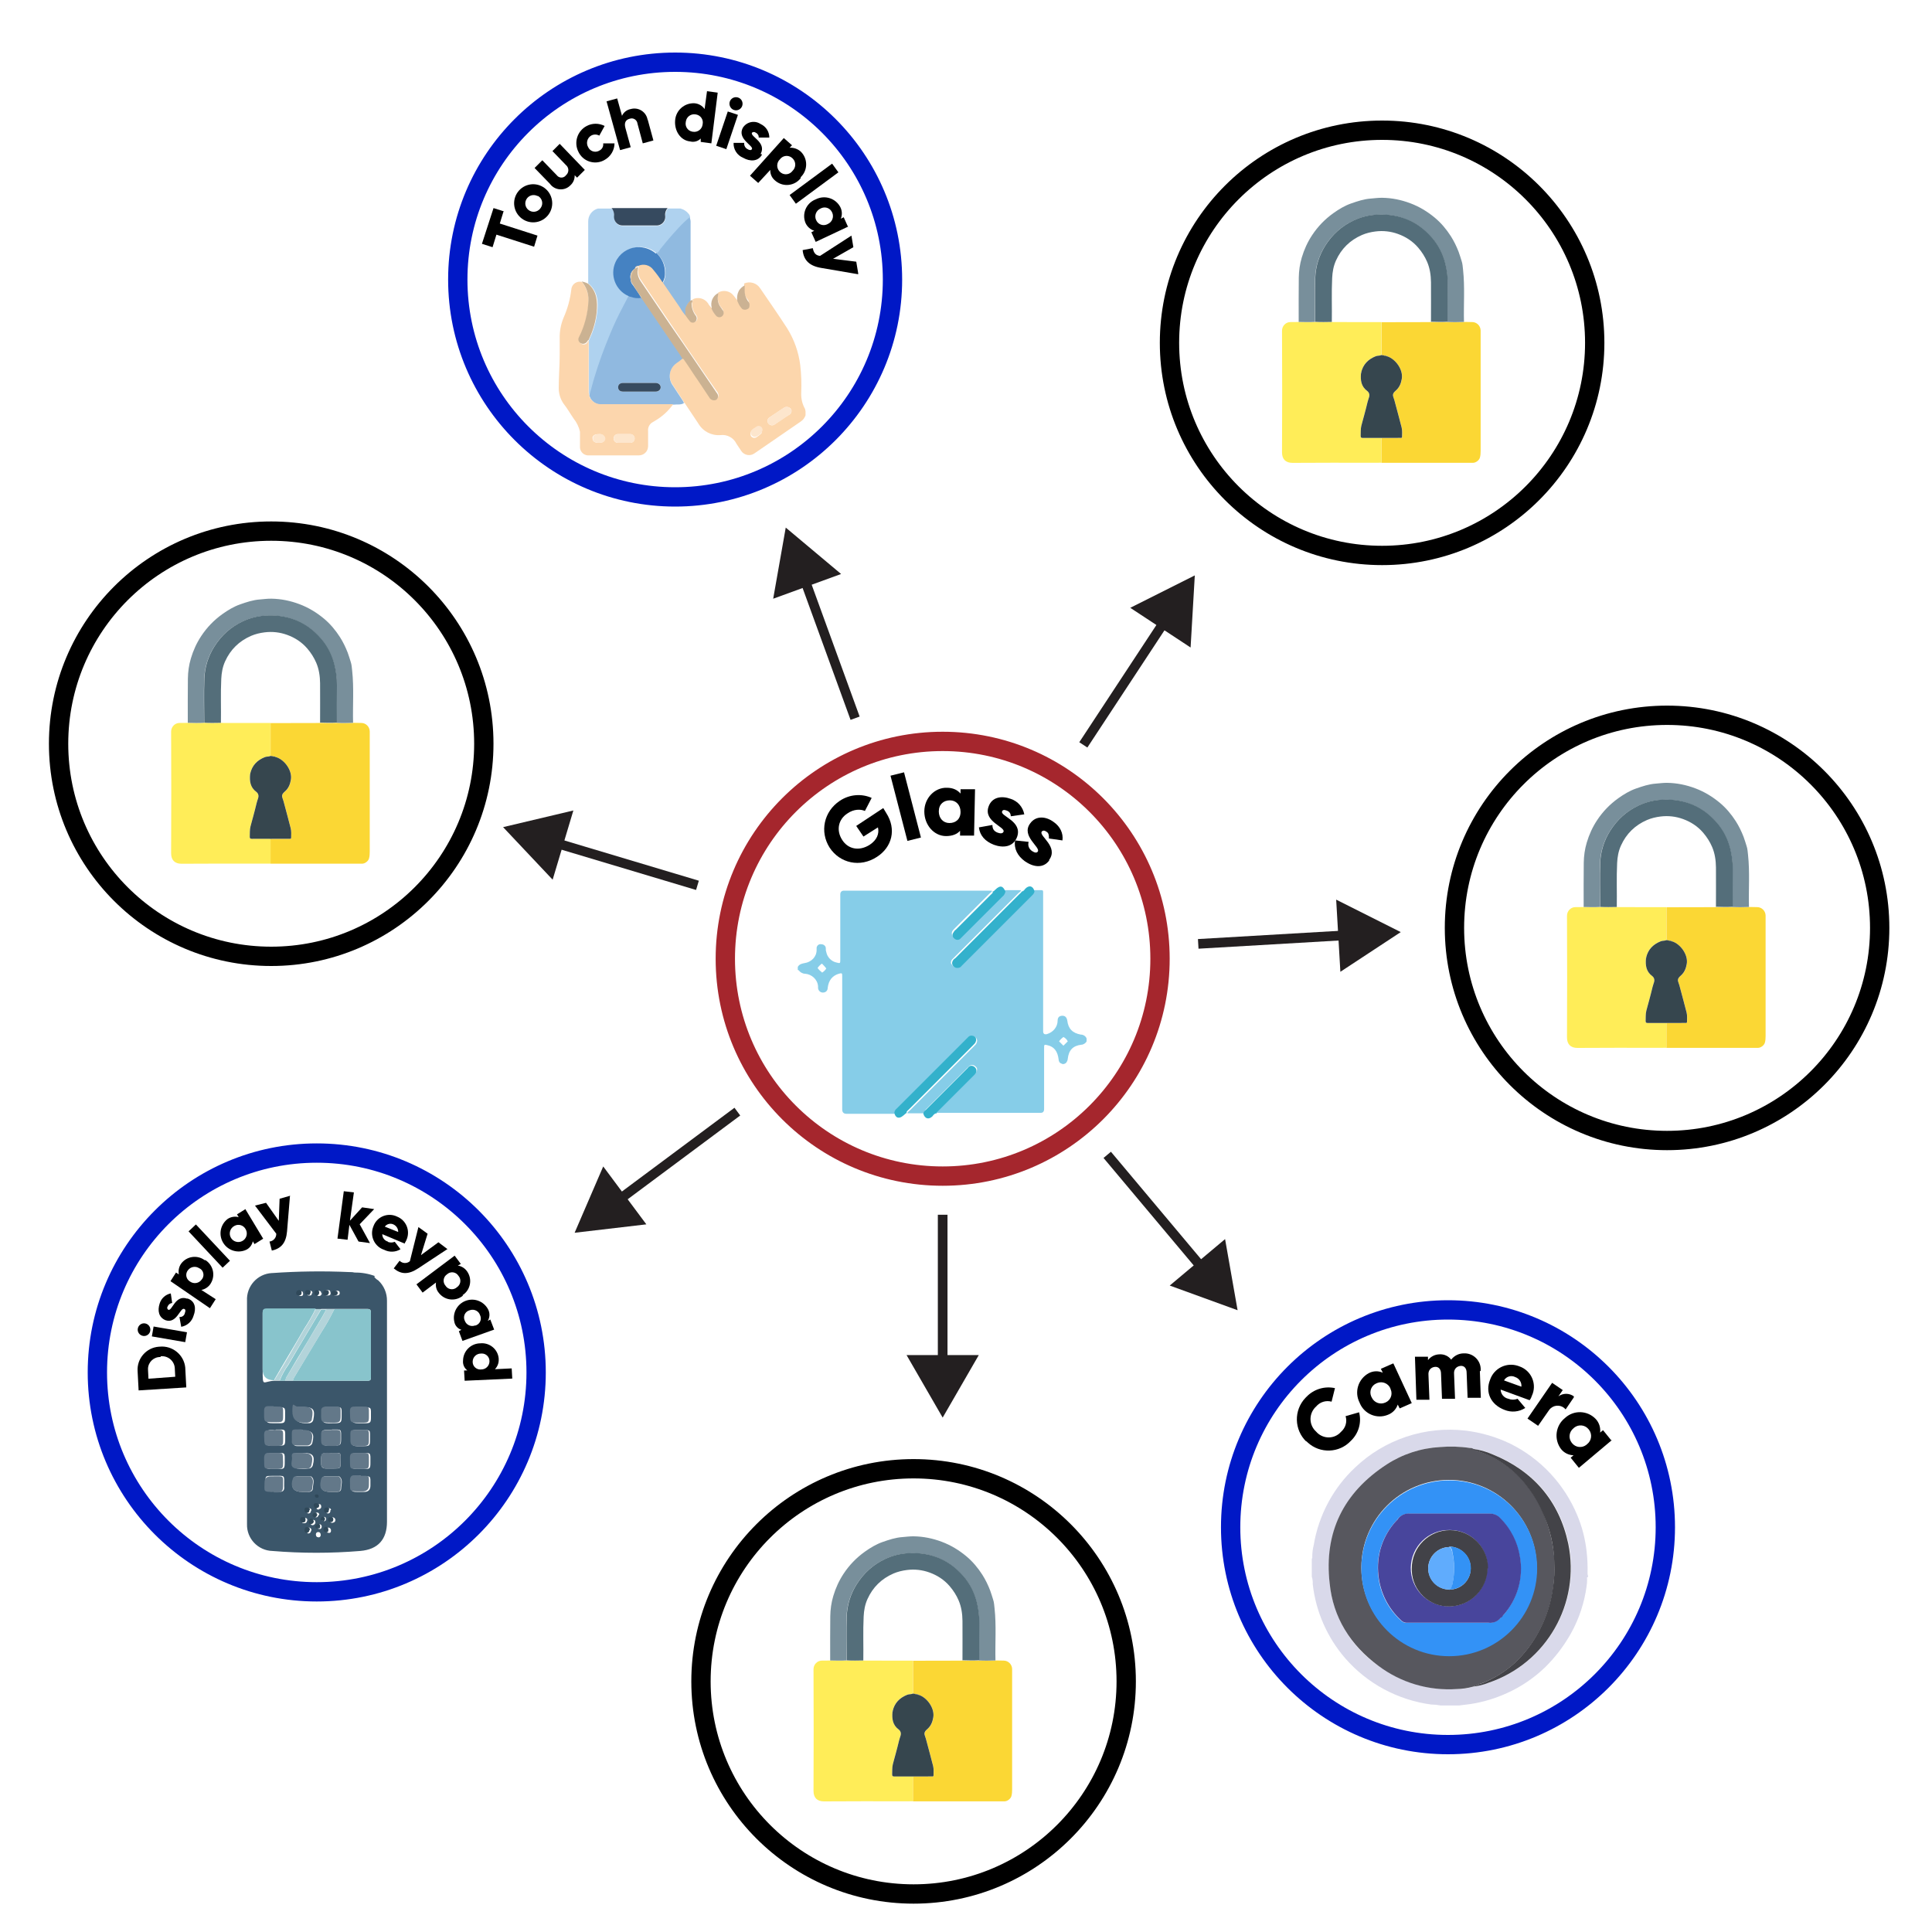 <?xml version="1.0" encoding="UTF-8"?><svg id="Layer_1" xmlns="http://www.w3.org/2000/svg" viewBox="0 0 400 400"><defs><style>.cls-1{stroke:#a5262d;}.cls-1,.cls-2,.cls-3{stroke-width:4px;}.cls-1,.cls-2,.cls-3,.cls-4{fill:none;stroke-miterlimit:10;}.cls-2{stroke:#000;}.cls-5{fill:#fff;}.cls-6{fill:#57575e;}.cls-7{fill:#90b9e0;}.cls-3{stroke:#0018c6;}.cls-8{fill:#d9d9ea;}.cls-9{fill:#8ac5cd;}.cls-10{fill:#48459c;}.cls-11{fill:#546e7a;}.cls-12{fill:#434348;}.cls-13{fill:#3392f5;}.cls-14{fill:#364a5f;}.cls-15{fill:#90bae0;}.cls-16{fill:#afd2ef;}.cls-17{fill:#ffed58;}.cls-18{fill:#fcd6ac;}.cls-4{stroke:#231f20;stroke-width:2px;}.cls-19{fill:#36464e;}.cls-20{fill:#424248;}.cls-21{fill:#3b566a;}.cls-22{fill:#b2d3d9;}.cls-23{fill:#4582c2;}.cls-24{fill:#607890;}.cls-25{fill:#cbb293;}.cls-26{fill:#374b60;}.cls-27{fill:#fcd6ad;}.cls-28{fill:#b3d4da;}.cls-29{fill:#788f9b;}.cls-30{fill:#3392f6;}.cls-31{fill:#637889;}.cls-32{fill:#fde6cd;}.cls-33{fill:#88c4cc;}.cls-34{fill:#2f4859;}.cls-35{fill:#33b1cb;}.cls-36{fill:#cbb292;}.cls-37{fill:#304959;}.cls-38{fill:#fbd734;}.cls-39{fill:#60acfd;}.cls-40{fill:#231f20;}.cls-41{fill:#33b1cc;}.cls-42{fill:#86cde8;}.cls-43{fill:#e2c8aa;}</style></defs><circle class="cls-1" cx="195.17" cy="198.5" r="45"/><path class="cls-42" d="m165.17,200.8v-.6c.3-.6.9-.7,1.4-.8,1.4-.2,2.5-1.3,2.5-2.7v-.5c.1-.5.5-.8,1-.7.5,0,.9.4.9.8,0,.3,0,.5.1.8.2,1.1,1.1,2,2.2,2.2.7.2.7.1.7-.6v-13.5c0-.53.27-.8.8-.8h30.6c0,.3-.3.4-.5.6-2.4,2.4-4.8,4.8-7.2,7.2-.2.2-.4.4-.5.6-.2.4-.1.9.2,1.2s.8.4,1.2.1c.2-.1.4-.3.5-.5,2.8-2.8,5.6-5.6,8.3-8.3.3-.3.5-.6.6-1h3.4c0,.3-.3.4-.5.6l-13.3,13.3-.5.5c-.2.3-.3.7,0,1,.2.3.5.6.9.5.3,0,.6-.2.9-.4l14.6-14.6c.3-.2.5-.6.5-.9h1.1c1,0,.9-.1.9.9v28.3q0,.8.8.6c1.3-.4,2.2-1.5,2.2-2.8,0-.7.4-1,1-1s.9.4,1,1c.2,1.7,1.1,2.6,2.8,2.9.5,0,1,.3,1.2.8v.6c-.2.4-.7.7-1.1.7-1.7.2-2.6,1.1-2.8,2.9,0,.3-.2.7-.4.9-.3.2-.6.3-.9.1-.4-.1-.6-.5-.6-.9-.2-1.6-.9-2.6-2.3-2.9-.7-.2-.7-.1-.7.6v12.6c0,.53-.23.8-.7.8h-21.6c0-.3.3-.4.5-.6l7.5-7.5c.5-.6.6-1.1.1-1.5-.4-.4-1-.4-1.4,0l-.1.1c-2.9,2.9-5.8,5.8-8.7,8.7-.2.2-.4.5-.5.9h-3.4c0-.3.3-.4.5-.6l13.3-13.3c.2-.2.4-.4.5-.6.2-.4.2-.9-.2-1.2-.3-.3-.9-.4-1.2,0-.1,0-.2.2-.3.3l-14.6,14.6c-.3.2-.4.6-.5.9h-10.1c-.6,0-.9-.3-.9-.9v-27.5c0-.7,0-.8-.7-.6-1.3.4-2.1,1.3-2.3,2.9,0,.6-.4,1-1,1s-1-.5-1-1v-.3c-.1-1.4-1.3-2.5-2.7-2.6-.5,0-1-.3-1.3-.7l-.2-.1Zm5,.6c.3-.2.7-.5.9-.9-.3-.4-.6-.7-.9-1-.3.2-.6.5-.9.9.2.3.5.6.9.9h0v.1Zm50.9,14.2c-.2-.4-.5-.7-.9-.9-.4.3-.7.6-.9.9l.9.9.9-.9h0Z"/><path class="cls-41" d="m211.57,184.6c.3-.1.5-.3.7-.6.8-.8,1.6-.6,1.9.5,0,.4-.3.7-.5.9l-14.6,14.6c-.2.3-.5.4-.9.4s-.7-.2-.9-.5-.2-.7,0-1c.1-.2.3-.4.5-.5l13.3-13.3c.2-.2.4-.3.5-.6v.1Z"/><path class="cls-35" d="m187.77,230.4c-.3.1-.5.4-.8.6-.8.7-1.6.5-1.8-.6,0-.3.2-.7.5-.9l14.6-14.6s.2-.2.3-.3c.4-.3.9-.2,1.2,0,.4.3.4.8.2,1.2-.1.2-.3.4-.5.6l-13.3,13.3c-.2.2-.4.3-.5.6l.1.1Z"/><path class="cls-41" d="m205.47,184.6c.2,0,.4-.2.6-.4,1-1,1.6-.8,2.1.4-.1.4-.3.8-.6,1l-8.3,8.3-.5.5c-.4.3-.9.2-1.2-.1-.4-.3-.5-.8-.2-1.2.1-.2.3-.5.5-.6,2.4-2.4,4.8-4.8,7.2-7.2.2-.2.4-.3.5-.6l-.1-.1Z"/><path class="cls-41" d="m193.77,230.5c-.3.1-.5.3-.7.6-.8.8-1.6.5-1.9-.5,0-.3.2-.6.5-.8,2.9-2.9,5.8-5.8,8.7-8.7.3-.5.9-.6,1.4-.2l.1.1c.4.4.4,1-.1,1.5l-7.5,7.5c-.2.2-.4.3-.4.6l-.1-.1Z"/><path d="m183.47,168.3c2.2,3.4,1.2,7.1-1.9,9.1-3.5,2.3-7.7,1.3-9.8-1.9-2.1-3.3-1.2-7.5,2.1-9.7,2.1-1.4,4.6-1.5,6.6-.6l-1.4,2.7c-.9-.4-2.3-.4-3.6.5-1.9,1.2-2.4,3.5-1.1,5.5,1.2,1.9,3.5,2.4,5.7,1,1.5-1,2-2.3,1.7-3.6l-3,1.9-1.5-2.2,5.6-3.7.6,1Z"/><path d="m184.37,160.6l2.8-.7,3.5,13.5-2.8.7-3.5-13.5Z"/><path d="m201.87,163.4l-.2,9.6h-2.9v-1c-.6.7-1.6,1.1-2.9,1.1-2.5,0-4.5-2.3-4.5-5.1s2.2-5,4.7-4.9c1.3,0,2.2.5,2.8,1.2v-.9h3Zm-3,4.7c0-1.4-.9-2.4-2.2-2.4s-2.3.8-2.3,2.3c0,1.4.9,2.4,2.2,2.4s2.3-.8,2.3-2.3Z"/><path d="m210.57,173.3c-.8,2.1-2.9,2.3-4.8,1.6-1.8-.7-2.9-1.9-3.1-3.6l2.8-.5c0,.8.3,1.3,1.1,1.6.6.2,1,.2,1.2-.2.4-1-4.2-2.1-3.1-5.2.7-2,2.7-2.3,4.6-1.6,1.5.5,2.5,1.7,2.8,3.2l-2.8.4c0-.6-.3-1-.9-1.2-.5-.2-.8-.1-.9.2-.4,1,4.3,2,3.1,5.3Z"/><path d="m217.27,178.1c-1.3,1.8-3.4,1.4-5.1.2-1.5-1.1-2.3-2.6-2-4.3l2.8.3c-.2.7,0,1.4.7,1.9.6.4,1,.4,1.2.1.6-.9-3.5-3.2-1.6-5.8,1.2-1.7,3.3-1.5,4.9-.3,1.3.9,2,2.3,1.8,3.8l-2.8-.4c0-.6,0-1.1-.5-1.4-.4-.3-.8-.3-1,0-.6.9,3.6,3.1,1.5,5.9h.1Z"/><circle class="cls-3" cx="139.78" cy="57.88" r="45"/><path class="cls-18" d="m166.78,85.18v.8c-.18.53-.53.99-1,1.3l-9.6,6.6c-.87.61-2.08.39-2.69-.48,0,0,0-.01-.01-.02-.3-.5-.7-1-1-1.5-.6-1.25-1.93-1.97-3.3-1.8-1.87.16-3.66-.78-4.6-2.4-.9-1.3-1.7-2.6-2.6-3.9-.1-.2-.2-.4-.4-.4,0-.19-.07-.36-.2-.5-.7-1.1-1.4-2.1-2.1-3.2-1.05-1.47-.72-3.51.75-4.56.02-.01.03-.02.05-.04.45-.31.89-.64,1.3-1,.2,0,.3.2.4.3,1,1.4,1.9,2.9,2.9,4.3l2.4,3.6c.29.42.85.55,1.3.3.41-.3.5-.89.2-1.3,0,0,0,0,0,0,0-.1-.1-.2-.2-.3-3.2-4.6-6.3-9.2-9.5-13.9-2-3-4.1-6-6.1-9-.44-.58-.68-1.28-.7-2,0-.3.3-.6.1-1v-.2c1.12-.52,2.45-.19,3.2.8.58.91,1.21,1.78,1.9,2.6,1.2,1.7,2.3,3.4,3.5,5.1.34.61.74,1.17,1.2,1.7h0s0,.2.1.2c.27.42.57.82.9,1.2.3.3.8.3,1.1,0,.4-.3.4-.8,0-1.3-.56-.71-.84-1.6-.8-2.5,0-.3.3-.5.1-.7,1.12-.57,2.48-.23,3.2.8.18.34.41.65.7.9.23.54.53,1.05.9,1.5.32.3.8.38,1.2.2.39-.27.52-.78.3-1.2-.13-.26-.3-.49-.5-.7-.51-.73-.69-1.63-.5-2.5v-.4c.77-.45,1.73-.45,2.5,0,.7.4,1,1.1,1.5,1.6h0c.24.5.54.97.9,1.4.3.3.8.3,1.1,0,.28-.21.43-.55.4-.9-.04-.26-.14-.5-.3-.7-.59-.69-.84-1.6-.7-2.5v-.8c1.2-.51,2.59-.09,3.3,1,1.9,2.8,3.8,5.5,5.6,8.3,1.44,2.31,2.36,4.9,2.7,7.6.22,1.93.29,3.86.2,5.8-.04,1.15.23,2.3.8,3.3l.1.5Zm-2.9-.1c0-.32-.2-.59-.5-.7-.32-.15-.68-.15-1,0-1,.7-2,1.3-3,2-.43.22-.6.74-.38,1.17.02.05.05.09.08.13.3.41.89.5,1.3.2,0,0,0,0,0,0,1-.7,2-1.4,3-2,.31-.15.5-.46.5-.8Zm-6.1,4.2c.05-.44-.27-.85-.71-.9-.17-.02-.34.01-.49.1-.32.16-.62.37-.9.6-.3.32-.38.8-.2,1.2.25.38.77.49,1.15.24.02-.01.03-.02.05-.04.28-.18.55-.38.8-.6.2-.2.3-.3.2-.5l.1-.1Z"/><path class="cls-16" d="m121.78,58.68v-12.8c-.03-1.25.79-2.37,2-2.7h2.9c.37.48.55,1.09.5,1.7-.08.97.64,1.82,1.61,1.89.06,0,.12,0,.19,0h6.9c.98.07,1.83-.67,1.9-1.65,0-.08,0-.17,0-.25-.08-.61.1-1.23.5-1.7h2.6c.67.17,1.27.56,1.7,1.1.2.22.31.5.3.8-.8.7-1.6,1.5-2.3,2.2-1.3,1.4-2.5,2.8-3.7,4.3-.19.39-.51.71-.9.9-1.05-.97-2.47-1.45-3.9-1.3-2.61.21-4.69,2.29-4.9,4.9-.12,2.2,1.1,4.26,3.1,5.2-.4.8-.9,1.7-1.3,2.5-1,1.9-1.9,3.9-2.7,5.8-1.16,2.81-2.18,5.68-3.05,8.6-.4,1.3-.7,2.6-1.1,3.9-.16-.38-.23-.79-.2-1.2v-10.4c.1-.3.3-.6.4-.9.68-1.56,1.12-3.21,1.3-4.9.3-2.2.1-4.3-1.7-5.9l-.15-.1Z"/><path class="cls-14" d="m138.23,43.08c-.42.46-.6,1.09-.5,1.7.07.98-.67,1.83-1.65,1.9-.08,0-.17,0-.25,0h-6.9c-.97.03-1.78-.74-1.81-1.71,0-.06,0-.12,0-.19.08-.61-.1-1.23-.5-1.7h11.6Z"/><path class="cls-24" d="m137.98,43.08c-.1.1-.3,0-.5,0h.5Z"/><path class="cls-7" d="m121.98,81.98c.4-1.3.7-2.6,1.1-3.9.88-2.92,1.92-5.79,3.1-8.6.8-1.98,1.7-3.92,2.7-5.8.4-.8.9-1.7,1.3-2.5.2,0,.4.2.6.2.67.27,1.4.34,2.1.2,0,.1.2.2.2.3,2.4,3.5,4.8,7.1,7.2,10.6.42.53.79,1.1,1.1,1.7-.41.36-.85.69-1.3,1-1.49,1.02-1.86,3.06-.84,4.55.01.02.02.03.04.05.7,1.1,1.4,2.1,2.1,3.2.1.2.2.3.2.5-.7.4-1.4.2-2.1.3h-14.8c-1.15.09-2.22-.61-2.6-1.7l-.1-.1Zm10.4-.9h3.3c.7,0,1.1-.3,1.1-.9s-.4-.9-1.1-.9h-6.6c-.7,0-1.1.3-1.1.9s.4.9,1.1.9h3.3Z"/><path class="cls-15" d="m135.88,52.38c.5-.1.6-.5.9-.9,1.2-1.5,2.4-2.9,3.7-4.3.72-.78,1.49-1.52,2.3-2.2.16.38.23.79.2,1.2v16.2c-.53.38-.89.96-1,1.6-.05.47-.05.93,0,1.4-.46-.53-.86-1.09-1.2-1.7-1.2-1.7-2.3-3.4-3.5-5.1.32-.62.49-1.3.5-2,.04-1.57-.62-3.07-1.8-4.1l-.1-.1Z"/><path class="cls-23" d="m135.88,52.38c1.17,1.04,1.82,2.54,1.8,4.1.03.7-.15,1.39-.5,2-.58-.91-1.21-1.78-1.9-2.6-.72-1.03-2.08-1.37-3.2-.8-.29,0-.54.21-.6.5h0c-.06,0-.1.04-.1.1h0c-.06,0-.1.04-.1.1h0c-.06,0-.1.04-.1.1h0c-.58.49-.81,1.27-.6,2,0,.45.18.88.5,1.2.6.9,1.2,1.7,1.7,2.6-.7.13-1.43.06-2.1-.2-.21-.02-.42-.09-.6-.2-2.66-1.2-3.85-4.33-2.65-7,.8-1.77,2.51-2.97,4.45-3.1,1.42-.09,2.82.37,3.9,1.3l.1-.1Z"/><path class="cls-36" d="m132.78,61.58c-.6-.9-1.2-1.7-1.7-2.6-.29-.34-.47-.76-.5-1.2,0-.71.21-1.41.6-2h.1l.1-.1h0l.1-.1h0c.2,0,.4-.2.6-.3.1.3-.1.6-.1,1,.02.72.26,1.42.7,2,2,3,4.1,6,6.1,9,3.2,4.6,6.3,9.2,9.5,13.9,0,.1.2.2.2.3.31.4.23.97-.17,1.28-.01,0-.02.02-.03.02-.45.21-.99.08-1.3-.3l-2.4-3.6c-1-1.4-1.9-2.9-2.9-4.3-.1-.2-.2-.3-.4-.3-.33-.59-.7-1.16-1.1-1.7-2.4-3.5-4.8-7.1-7.2-10.6,0-.1-.2-.2-.2-.3v-.1Z"/><path class="cls-32" d="m163.88,85.08c0,.34-.19.65-.5.8-1,.7-2,1.4-3,2-.42.27-.98.18-1.3-.2-.28-.41-.18-.97.22-1.25.02-.02.05-.03.08-.05,1-.7,2-1.4,3-2,.29-.25.71-.25,1,0,.3.2.5.4.5.7Z"/><path class="cls-25" d="m152.68,62.38c-.16-.75-.05-1.52.3-2.2.3-.46.71-.84,1.2-1.1v.8c-.06.89.18,1.77.7,2.5.2.18.31.43.3.7,0,.4,0,.7-.4.9-.34.2-.76.2-1.1,0-.39-.4-.7-.88-.9-1.4h0l-.1-.2Z"/><path class="cls-25" d="m147.38,63.78c-.38-1.21.17-2.52,1.3-3.1.1.1,0,.3,0,.4-.2.87-.02,1.78.5,2.5.2.2.3.5.5.7.28.41.16.97-.25,1.25s-.97.16-1.25-.25c-.39-.44-.7-.95-.9-1.5h.1Z"/><path class="cls-36" d="m141.88,65.28v-1.4c.21-.6.55-1.15,1-1.6.15-.03.29-.09.4-.2.2.3,0,.5-.1.7,0,.9.28,1.77.8,2.5.35.36.35.94,0,1.3-.3.3-.8.3-1.1,0-.32-.38-.62-.78-.9-1.2,0,0,0-.2-.1-.2h0v.1Z"/><path class="cls-32" d="m157.78,89.18c0,.2,0,.4-.2.5-.22.25-.49.46-.8.6-.36.28-.88.21-1.16-.15-.01-.02-.02-.03-.04-.05-.24-.4-.15-.9.2-1.2l.9-.6c.39-.22.88-.08,1.1.31.08.15.12.32.1.49l-.1.1Z"/><path class="cls-43" d="m132.08,55.18c-.2,0-.4.3-.6.3,0-.3.4-.4.6-.5v.2Z"/><path class="cls-15" d="m141.88,65.28c0,.08.04.15.1.2-.05-.05-.09-.12-.1-.2Z"/><path class="cls-27" d="m121.98,81.98c.38,1.09,1.45,1.79,2.6,1.7h14.8c-.98,1.38-2.24,2.54-3.7,3.4-.2.1-.3.2-.5.3-.7.36-1.09,1.12-1,1.9v3.1c0,1.05-.85,1.9-1.9,1.9h-10.3c-.96.09-1.81-.61-1.9-1.56-.01-.11-.01-.22,0-.34v-3c-.23-.99-.67-1.91-1.3-2.7-.7-1-1.3-2.1-2.1-3.1-.67-.97-1.02-2.12-1-3.3,0-2.3.2-4.6.2-6.9v-3.3c-.04-1.47.24-2.94.8-4.3.82-1.84,1.36-3.8,1.6-5.8.04-.96.86-1.7,1.82-1.66.13,0,.26.03.38.06.9,1.1,1.39,2.48,1.4,3.9-.05,1.35-.25,2.69-.6,4-.27,1.25-.7,2.47-1.3,3.6-.23.47-.05,1.04.4,1.3.42.26.98.13,1.24-.29.02-.04.04-.07.06-.11.05-.11.12-.21.2-.3v10.4c-.03.41.04.82.2,1.2l-.1-.1Zm7.3,7.9h-1.2c-.5-.07-.96.27-1.03.77s.27.96.77,1.03c.09.01.18.01.27,0h2.4c.5,0,.9-.4.9-.9s-.4-.9-.9-.9h-1.2Zm-5.3,1.8c.24.02.48-.02.7-.1.38-.17.59-.59.5-1-.14-.43-.55-.72-1-.7-.6,0-1.2,0-1.5.6v.2c0,.7.4,1,1.3,1Z"/><path class="cls-36" d="m121.78,70.38c-.05.11-.12.21-.2.3-.26.45-.83.63-1.3.4-.45-.2-.66-.73-.46-1.19.02-.04.04-.08.06-.11.58-1.15,1.03-2.35,1.35-3.6.35-1.31.55-2.65.6-4,.04-1.43-.46-2.82-1.4-3.9.49.08.97.25,1.4.5,1.8,1.6,1.9,3.7,1.7,5.9-.18,1.69-.62,3.34-1.3,4.9-.1.3-.3.6-.4.9l-.05-.1Z"/><path class="cls-26" d="m132.38,81.08h-3.3c-.7,0-1.1-.3-1.1-.9s.4-.9,1.1-.9h6.6c.7,0,1.1.4,1.1.9s-.4.9-1.1.9h-3.3Z"/><path class="cls-43" d="m131.23,55.78c-.35.61-.55,1.3-.6,2-.26-.73-.02-1.54.6-2Z"/><path class="cls-32" d="m129.28,89.88h1.1c.5-.07.96.27,1.03.77s-.27.96-.77,1.03c-.09.01-.18.01-.27,0h-2.4c-.5,0-.9-.4-.9-.9s.4-.9.9-.9h1.3,0Z"/><path class="cls-32" d="m124.08,91.68c-1,0-1.4-.3-1.3-1v-.2c.3-.6.9-.6,1.5-.6.45-.02.86.27,1,.7.14.41-.07.85-.48.99,0,0-.01,0-.02,0-.23.07-.46.11-.7.1Z"/><path d="m104.28,43.68l-.8,2.6,7.8,2.5-.7,2.3-7.8-2.5-.8,2.6-2.2-.7,2.4-7.4,2.2.7-.1-.1Z"/><path d="m108.38,45.48c-1.87-1.11-2.5-3.52-1.39-5.4,1.11-1.87,3.52-2.5,5.4-1.39,1.87,1.1,2.5,3.51,1.4,5.39-1.09,1.87-3.48,2.51-5.36,1.43-.01,0-.03-.02-.04-.03Zm2.9-4.9c-.85-.44-1.89-.11-2.33.74-.44.85-.11,1.89.74,2.33.82.43,1.83.13,2.3-.67.51-.78.29-1.83-.5-2.34-.03-.02-.07-.04-.1-.06h-.1Z"/><path d="m115.88,29.78l5.2,5.4-1.6,1.6-.5-.5c.03.8-.3,1.57-.9,2.1-1.07,1.09-2.83,1.1-3.92.03-.1-.1-.2-.21-.28-.33l-3.2-3.3,1.6-1.6,3,3.1c.38.52,1.11.64,1.63.27.1-.07.19-.16.27-.27.58-.49.66-1.35.17-1.93-.05-.06-.11-.12-.17-.17l-2.8-2.9,1.6-1.6-.1.1Z"/><path d="m119.78,31.48c-1.03-1.96-.27-4.37,1.69-5.4,1.16-.61,2.55-.61,3.71,0l-1.1,2c-.53-.3-1.17-.3-1.7,0-.82.5-1.09,1.57-.6,2.4.38.81,1.35,1.16,2.16.78.05-.02.1-.05.14-.08.57-.26.9-.88.8-1.5h2.35c-.02,1.41-.78,2.7-2,3.4-1.82,1.1-4.19.52-5.29-1.3-.04-.07-.08-.13-.11-.2l-.05-.1Z"/><path d="m134.08,24.68l1.2,4.4-2.2.6-1.1-4.1c-.08-.66-.68-1.14-1.34-1.06-.09.01-.17.03-.26.06-.8.2-1.2.8-.9,1.9l1.1,4-2.2.6-2.8-10.1,2.2-.6,1,3.6c.33-.74,1.01-1.26,1.8-1.4,1.46-.42,2.99.42,3.42,1.89.04.13.07.27.08.41v-.2Z"/><path d="m148.58,19.28l-1.3,10.4-2.2-.3v-.7c-.57.58-1.41.81-2.2.6-2-.2-3.3-2.2-3.1-4.4.17-2.06,1.94-3.6,4-3.5.85.06,1.62.5,2.1,1.2l.5-3.7,2.2.3v.1Zm-3.1,6.4c.18-.91-.41-1.79-1.32-1.97-.06-.01-.12-.02-.18-.03-.95-.15-1.84.51-1.98,1.46,0,.05-.01.1-.02.14-.18.91.41,1.79,1.32,1.97.06.01.12.02.18.03.95.15,1.84-.51,1.98-1.46,0-.05.01-.1.02-.14Z"/><path d="m150.68,23.08l2.1.7-2.4,7.1-2.1-.7,2.4-7.1Zm.4-2c.22-.72.98-1.12,1.7-.9.72.22,1.12.98.9,1.7-.22.72-.98,1.12-1.7.9-.71-.23-1.1-.98-.9-1.7h0Z"/><path d="m157.78,31.98c-.8,1.5-2.5,1.5-3.9.7-1.26-.51-2.06-1.75-2-3.1h2.2c-.07.54.22,1.06.7,1.3.5.3.8.2.9,0,.4-.7-3.1-2.1-1.9-4.4.76-1.23,2.37-1.62,3.6-.86.03.02.06.04.1.06,1.1.5,1.8,1.59,1.8,2.8h-2.2c.04-.43-.21-.83-.6-1-.23-.2-.57-.2-.8,0-.4.8,3.1,2,1.8,4.4l.3.1Z"/><path d="m165.78,36.88c-1.23,1.59-3.51,1.89-5.11.66-.07-.05-.13-.11-.19-.16-.67-.53-1.04-1.35-1-2.2l-2.5,2.7-1.7-1.5,7-7.8,1.7,1.5-.5.5c.84-.04,1.67.24,2.3.8,1.46,1.41,1.51,3.74.1,5.2-.03.03-.06.06-.1.1v.2Zm-1.7-1.5c.72-.67.76-1.8.08-2.52-.03-.03-.06-.06-.08-.08-.67-.67-1.76-.67-2.43,0-.06.06-.12.13-.17.2-.72.67-.76,1.8-.08,2.52.03.03.06.06.08.08.67.67,1.76.67,2.43,0,.06-.06.12-.13.17-.2Z"/><path d="m172.28,33.88l1.3,1.8-8.8,6.5-1.3-1.8,8.8-6.5Z"/><path d="m175.68,46.88l-6.8,3.2-.9-2,.6-.3c-.8-.26-1.45-.84-1.8-1.6-.79-1.88.09-4.05,1.97-4.85.04-.02.09-.04.13-.05,1.85-.96,4.13-.25,5.1,1.6.38.75.42,1.62.1,2.4l.6-.3.9,2,.1-.1Zm-4.3-.5c.9-.39,1.32-1.44.93-2.34,0-.02-.02-.04-.03-.06-.37-.86-1.36-1.26-2.22-.89-.06.03-.12.06-.18.09-.9.39-1.32,1.44-.93,2.34,0,.02.02.04.03.06.37.86,1.36,1.26,2.22.89.06-.03.12-.06.18-.09Z"/><path d="m177.68,56.78l-7.6-1.3c-2.5-.4-3.7-1.6-3.9-3.7l2.1-.4c.2,1,.6,1.5,1.5,1.6l6.5-4.2.4,2.4-4.2,2.4,4.8.6.4,2.4v.2Z"/><circle class="cls-3" cx="299.79" cy="316.2" r="45"/><path d="m270.49,298.5c-2.57-2.45-2.66-6.52-.21-9.09.07-.07.14-.14.21-.21,1.52-1.59,3.75-2.27,5.9-1.8l-.7,2.8c-1.17-.32-2.42.07-3.2,1-1.44,1.29-1.56,3.49-.27,4.93.09.1.18.19.27.27,1.23,1.44,3.39,1.61,4.82.38.14-.12.26-.24.38-.38.9-.8,1.26-2.05.9-3.2l2.8-.8c.55,2.13-.11,4.39-1.7,5.9-2.39,2.57-6.41,2.71-8.97.33-.11-.1-.22-.21-.33-.33l.1.2Z"/><path d="m288.49,282.3l3.8,8.2-2.5,1.1-.4-.8c-.32.96-1.05,1.73-2,2.1-2.27.96-4.89-.1-5.85-2.37-.02-.04-.04-.09-.05-.13-1.14-2.21-.29-4.92,1.9-6.1.9-.48,1.97-.52,2.9-.1l-.4-.8,2.5-1.1h.1Zm-.6,5.2c-.44-1.08-1.68-1.6-2.76-1.16-.05.02-.09.04-.14.06-1.05.43-1.54,1.63-1.11,2.68.03.08.07.15.11.22.47,1.07,1.71,1.57,2.79,1.1.02-.01.05-.02.07-.03,1.04-.44,1.53-1.64,1.09-2.69-.03-.06-.06-.12-.09-.18h.04Z"/><path d="m306.39,283.9l.2,5.5h-2.74l-.2-5.2c0-.9-.5-1.5-1.3-1.4s-1.4.7-1.3,1.7l.2,5.1h-2.7l-.2-5.2c0-.9-.5-1.5-1.3-1.4s-1.4.7-1.3,1.7l.2,5.1h-2.7l-.3-8.9h2.7v.7c.57-.75,1.46-1.19,2.4-1.2.93-.06,1.84.35,2.4,1.1.62-.81,1.58-1.3,2.6-1.3,1.84-.1,3.41,1.31,3.51,3.14,0,.15,0,.3,0,.46l-.16.1Z"/><path d="m312.29,289.6c.61.25,1.29.25,1.9,0l1.6,1.9c-1.28.83-2.89.98-4.3.4-2.9-1.1-4-3.7-3-6.2.8-2.41,3.4-3.71,5.8-2.91.1.03.2.07.3.11,2.31.8,3.54,3.32,2.75,5.63-.04.13-.09.25-.15.37-.11.36-.27.7-.5,1l-6-2.2c.03.93.69,1.71,1.6,1.9Zm2.7-2.5c.09-.89-.45-1.72-1.3-2-.83-.42-1.85-.11-2.3.7l3.6,1.3Z"/><path d="m325.85,289.3l-1.7,2.5c-.77-.92-2.14-1.03-3.06-.26-.13.11-.24.23-.34.36l-2.3,3.3-2.2-1.5,5.1-7.4,2.2,1.5-.9,1.3c.95-.7,2.25-.7,3.2,0v.2Z"/><path d="m333.79,298.1l-6.9,5.8-1.7-2.1.6-.5c-1.02-.03-1.97-.5-2.6-1.3-1.5-2-1.15-4.83.8-6.4,1.83-1.71,4.68-1.62,6.4.2.7.76,1.02,1.78.9,2.8l.6-.5,1.7,2.1.2-.1Zm-5.2.9c.93-.72,1.11-2.05.39-2.99-.03-.04-.06-.08-.09-.11-.73-.91-2.06-1.05-2.97-.32-.05.04-.09.08-.13.12-.93.72-1.11,2.05-.39,2.99.03.04.06.08.09.11.73.91,2.06,1.05,2.97.32.05-.04.09-.08.13-.12h0Z"/><path class="cls-8" d="m328.79,326.3v.2c-.3,0-.2.3-.2.4.02.5-.02,1-.1,1.5-.46,3.4-1.54,6.69-3.2,9.7-1.45,2.61-3.27,5.01-5.4,7.1-2.28,2.2-4.92,3.99-7.8,5.3-2.42,1.11-4.97,1.89-7.6,2.3l-2.4.3h-3.8c-.66-.12-1.33-.19-2-.2-6.9-.93-13.23-4.34-17.8-9.6-3.72-4.31-6.06-9.64-6.7-15.3.03-.54-.04-1.08-.2-1.6v-3.6c.09-.15.13-.33.1-.5,0-.81.1-1.62.3-2.4.52-3.15,1.57-6.2,3.1-9,1.42-2.61,3.24-4.97,5.4-7,6.12-5.88,14.57-8.71,23-7.7,3.19.39,6.3,1.31,9.2,2.7,6.29,3.11,11.23,8.41,13.9,14.9.98,2.36,1.62,4.86,1.9,7.4.17,1.49.23,3,.2,4.5-.02.21.02.41.1.6h0Zm-23.8,22.9c1.12-.17,2.22-.44,3.3-.8,11.94-4.11,18.99-16.42,16.5-28.8-1.9-8.9-7.3-15.1-15.7-18.5-1.27-.56-2.62-.93-4-1.1-.23-.08-.46-.15-.7-.2-2.08-.32-4.2-.38-6.3-.2-3.92.22-7.71,1.46-11,3.6-8.9,5.8-12.9,14-11.8,24.6.69,6.91,4.39,13.16,10.1,17.1,4.69,3.4,10.41,5.1,16.2,4.8,1.15.03,2.3-.14,3.4-.5h0Z"/><path class="cls-6" d="m304.99,349.2c-1.11.31-2.25.48-3.4.5-5.8.39-11.55-1.31-16.2-4.8-5.8-4.3-9.4-10-10.1-17.1-1.2-10.6,2.9-18.8,11.8-24.6,3.29-2.14,7.08-3.38,11-3.6,2.1-.18,4.22-.12,6.3.2.25-.02.5.05.7.2.15.12.32.22.5.3,4.28,1.29,8.03,3.92,10.7,7.5,1.29,1.66,2.37,3.47,3.2,5.4,1.38,3.22,2.18,6.67,2.36,10.17.05,1.84-.05,3.68-.3,5.5-.39,2.82-1.23,5.55-2.5,8.1-1.36,2.79-3.22,5.29-5.5,7.4-1.88,1.7-4.05,3.05-6.4,4-.72.22-1.42.49-2.1.8l-.06.03Zm-23.14-24.6c.03,10.02,8.18,18.13,18.2,18.1,10.02-.03,18.13-8.18,18.1-18.2-.03-10.02-8.18-18.13-18.2-18.1-9.98.03-18.07,8.12-18.1,18.1v.1Z"/><path class="cls-12" d="m304.99,349.2c.68-.33,1.38-.59,2.1-.8,2.35-.96,4.51-2.31,6.4-4,2.28-2.11,4.14-4.61,5.5-7.4,1.27-2.55,2.11-5.28,2.5-8.1.3-1.82.4-3.66.3-5.5-.09-3.53-.91-7-2.4-10.2-.83-1.93-1.91-3.74-3.2-5.4-2.67-3.58-6.42-6.21-10.7-7.5-.2,0-.3-.1-.5-.3,1.38.17,2.73.54,4,1.1,8.4,3.4,13.8,9.6,15.7,18.5,2.55,12.39-4.52,24.74-16.5,28.8-1.06.42-2.17.69-3.3.8h.1Z"/><path class="cls-30" d="m281.85,324.7c0-10.05,8.15-18.2,18.2-18.2,10.05,0,18.2,8.15,18.2,18.2,0,10.05-8.15,18.2-18.2,18.2h0c-10.02.01-18.16-8.08-18.2-18.1h0v-.1Zm18.2-11.3h-8.2c-.86-.07-1.71.26-2.3.9-.2.2-.3.4-.5.6-2.83,3.04-4.18,7.17-3.7,11.3.35,3.58,2.03,6.89,4.7,9.3.29.3.68.48,1.1.5h17c.94.03,1.85-.33,2.5-1,.2-.2.3-.4.5-.5,2.96-3.32,4.25-7.81,3.5-12.2-.53-2.97-1.92-5.72-4-7.9-.55-.64-1.36-1.01-2.2-1h-8.4Z"/><path class="cls-10" d="m300.09,313.37h8.4c.84,0,1.65.36,2.2,1,2.12,2.16,3.52,4.92,4,7.9.78,4.39-.51,8.89-3.5,12.2-.11.21-.29.39-.5.5-.6.74-1.55,1.12-2.5,1h-17c-.42-.02-.81-.2-1.1-.5-2.65-2.42-4.32-5.73-4.7-9.3-.48-4.13.87-8.26,3.7-11.3.2-.17.36-.38.5-.6.58-.65,1.43-.99,2.3-.9h8.2Zm7.9,11.3c.03-4.34-3.46-7.87-7.8-7.9-.03,0-.07,0-.1,0-4.36-.06-7.94,3.44-8,7.8-.06,4.36,3.44,7.94,7.8,8,4.36.06,7.94-3.44,8-7.8,0-.03,0-.07,0-.1h.1,0Z"/><path class="cls-20" d="m307.99,324.7c-.05,4.3-3.5,7.79-7.8,7.9-4.23.13-7.77-3.2-7.9-7.43,0-.16,0-.31,0-.47,0-4.36,3.54-7.9,7.9-7.9s7.9,3.54,7.9,7.9h-.1Zm-7.9-4.4c-2.42.02-4.38,1.98-4.4,4.4h0c.02,2.42,1.98,4.38,4.4,4.4,2.41.02,4.38-1.93,4.4-4.34,0-.02,0-.04,0-.06,0-2.44-1.96-4.44-4.4-4.5h0v.1Z"/><path class="cls-39" d="m300.09,329.1c-2.38.05-4.35-1.84-4.4-4.22,0-.06,0-.12,0-.18.02-2.42,1.98-4.38,4.4-4.4h0c.4.2.5.7.6,1.1.5,2.21.5,4.49,0,6.7-.01.44-.24.85-.6,1.1v-.1Z"/><path class="cls-13" d="m300.09,329.1c.4-.2.5-.7.6-1.1.5-2.21.5-4.49,0-6.7-.01-.44-.24-.85-.6-1.1,2.46,0,4.45,2,4.44,4.46,0,2.45-1.99,4.44-4.44,4.44h0Z"/><line class="cls-5" x1="195.17" y1="251.5" x2="195.17" y2="293.5"/><line class="cls-4" x1="195.17" y1="251.5" x2="195.17" y2="282.74"/><polygon class="cls-40" points="187.69 280.55 195.17 293.5 202.65 280.55 187.69 280.55"/><line class="cls-5" x1="152.66" y1="230.15" x2="118.97" y2="255.23"/><line class="cls-4" x1="152.66" y1="230.15" x2="127.6" y2="248.8"/><polygon class="cls-40" points="124.89 241.5 118.97 255.23 133.82 253.49 124.89 241.5"/><line class="cls-5" x1="144.4" y1="183.3" x2="104.16" y2="171.25"/><line class="cls-4" x1="144.4" y1="183.3" x2="114.47" y2="174.34"/><polygon class="cls-40" points="118.71 167.8 104.16 171.25 114.42 182.13 118.71 167.8"/><line class="cls-5" x1="177.04" y1="148.7" x2="162.68" y2="109.23"/><line class="cls-4" x1="177.04" y1="148.7" x2="166.36" y2="119.34"/><polygon class="cls-40" points="174.14 118.84 162.68 109.23 160.08 123.96 174.14 118.84"/><line class="cls-5" x1="224.29" y1="154.22" x2="247.37" y2="119.13"/><line class="cls-4" x1="224.29" y1="154.22" x2="241.46" y2="128.12"/><polygon class="cls-40" points="246.5 134.06 247.37 119.13 234.01 125.84 246.5 134.06"/><line class="cls-5" x1="248.08" y1="195.42" x2="290.01" y2="192.98"/><line class="cls-4" x1="248.08" y1="195.42" x2="279.26" y2="193.6"/><polygon class="cls-40" points="277.51 201.2 290.01 192.98 276.64 186.26 277.51 201.2"/><line class="cls-5" x1="229.24" y1="239.1" x2="256.24" y2="271.27"/><line class="cls-4" x1="229.24" y1="239.1" x2="249.32" y2="263.03"/><polygon class="cls-40" points="242.18 266.16 256.23 271.27 253.64 256.54 242.18 266.16"/><path class="cls-38" d="m303.12,66.65c.56,0,1.12.02,1.68.03.95,0,1.73.78,1.75,1.74.01.88,0,1.76,0,2.63,0,7.43,0,14.85,0,22.28,0,.48-.02.98-.16,1.44-.17.55-.85,1.05-1.43,1.05-6.29,0-12.58,0-18.86,0-.03,0-.06,0-.09-.01,0-1.71,0-3.42,0-5.13,1.31,0,2.62,0,3.93-.01.17,0,.36.04.36-.23.01-.65.06-1.31-.09-1.93-.41-1.67-.89-3.33-1.32-4.99-.12-.45-.24-.9-.4-1.33-.25-.68.22-1.04.63-1.42.68-.62.96-1.4,1.12-2.3.34-1.87-1.24-4.12-3.02-4.69-.06-.1-.14-.15-.25-.09-.09-.02-.18-.04-.27-.06-.04-.06-.09-.07-.16-.04-.17-.02-.35-.05-.52-.07,0-2.27,0-4.54,0-6.81,3.22,0,6.45-.01,9.67-.02.2,0,.4-.02.6-.02,1.15.04,2.31.05,3.46,0,1.13.06,2.26.05,3.39,0Z"/><path class="cls-17" d="m286,90.67c0,1.71,0,3.42,0,5.13-.65,0-1.29.01-1.94.01-5.48,0-10.97-.03-16.45.02-1.44.01-2.19-.77-2.18-2.19.05-8.39.03-16.78,0-25.17,0-1.01.81-1.81,1.77-1.79.56.01,1.12-.01,1.68-.02,1.13.03,2.26.06,3.39-.01,1.15.07,2.3.04,3.45.01.19,0,.37.02.56.02,3.24,0,6.48,0,9.71.01,0,2.27,0,4.54,0,6.81-.36.17-.77.09-1.15.24-1.6.62-2.66,1.7-3.04,3.41-.07.04-.12.08-.03.15-.13,1.41.02,2.7,1.28,3.63.4.29.55.74.39,1.29-.1.34-.23.67-.31,1.01-.22.94-.47,1.88-.72,2.81-.18.69-.4,1.37-.56,2.07-.16.69-.12,1.39-.15,2.09-.01.35.08.47.45.46,1.28-.02,2.56,0,3.84,0Z"/><path class="cls-29" d="m272.27,66.64c-1.13.07-2.26.04-3.39.01,0-3.05-.02-6.1.02-9.15.02-1.41.21-2.81.62-4.18.49-1.65,1.19-3.2,2.14-4.63,1.18-1.79,2.65-3.31,4.4-4.56,1.15-.82,2.36-1.55,3.68-2.01,1.32-.46,2.65-.91,4.07-1.01.8-.06,1.59-.18,2.39-.16,1.99.03,3.92.43,5.78,1.13,1.87.7,3.55,1.72,5.08,2.99,1.32,1.1,2.4,2.4,3.32,3.83.65,1.02,1.17,2.1,1.61,3.23.24.62.41,1.27.62,1.9.2.57.23,1.2.3,1.81.39,3.6.1,7.21.19,10.81-1.13.04-2.26.06-3.39,0,0-2.58-.02-5.15.01-7.73.02-1.48-.17-2.93-.53-4.36-.51-2.01-1.44-3.82-2.8-5.37-1.66-1.9-3.68-3.33-6.11-4.1-1.73-.55-3.48-.72-5.3-.61-1.68.1-3.26.5-4.76,1.2-2.5,1.16-4.46,2.94-5.92,5.29-1.26,2.02-1.94,4.24-2.03,6.59-.11,3.03-.02,6.07-.02,9.11Z"/><path class="cls-11" d="m296.27,66.65c0-2.73.02-5.47,0-8.2-.02-1.45-.22-2.89-.8-4.24-.46-1.07-1.08-2.04-1.85-2.94-1.14-1.33-2.57-2.25-4.18-2.83-1.49-.54-3.05-.72-4.65-.52-.98.12-1.93.35-2.81.73-2.46,1.07-4.27,2.83-5.38,5.29-.52,1.15-.73,2.36-.79,3.61-.15,3.03-.02,6.07-.07,9.1-1.15.02-2.3.05-3.45-.02,0-3.04-.09-6.08.02-9.11.09-2.34.77-4.57,2.03-6.59,1.46-2.34,3.42-4.12,5.92-5.29,1.5-.7,3.08-1.1,4.76-1.2,1.82-.11,3.57.07,5.3.61,2.44.77,4.45,2.2,6.11,4.1,1.36,1.55,2.29,3.36,2.8,5.37.36,1.43.55,2.88.53,4.36-.03,2.58-.01,5.15-.01,7.73-1.15.06-2.31.04-3.46,0Z"/><path class="cls-19" d="m286,90.67c-1.28,0-2.56-.02-3.84,0-.37,0-.46-.11-.45-.46.03-.7-.02-1.41.15-2.09.17-.69.38-1.38.56-2.07.25-.94.5-1.87.72-2.81.08-.34.21-.68.31-1.01.16-.55,0-.99-.39-1.29-1.26-.93-1.41-2.23-1.28-3.63.07-.04.07-.09.03-.15.38-1.7,1.44-2.78,3.04-3.41.38-.15.79-.06,1.15-.24.17.02.35.05.52.07.03.09.08.14.16.04.09.02.18.04.27.06.05.12.15.1.25.09,1.78.57,3.36,2.82,3.02,4.69-.16.9-.45,1.67-1.12,2.3-.41.38-.88.73-.63,1.42.16.43.29.88.4,1.33.43,1.67.91,3.32,1.32,4.99.15.62.1,1.28.09,1.93,0,.28-.19.23-.36.23-1.31,0-2.62,0-3.93.01Z"/><path class="cls-11" d="m287.2,73.77c-.1,0-.2.03-.25-.09.11-.05.19,0,.25.09Z"/><path class="cls-11" d="m286.68,73.62c-.08.1-.12.05-.16-.04.06-.04.12-.02.16.04Z"/><path class="cls-29" d="m281.81,77.14c.04.06.04.12-.03.15-.09-.07-.03-.12.03-.15Z"/><circle class="cls-2" cx="286.15" cy="70.98" r="44.02"/><path class="cls-38" d="m73.12,149.65c.56,0,1.12.02,1.68.03.95,0,1.73.78,1.75,1.74.01.88,0,1.76,0,2.63,0,7.43,0,14.85,0,22.28,0,.48-.02.98-.16,1.44-.17.55-.85,1.05-1.43,1.05-6.29,0-12.58,0-18.86,0-.03,0-.06,0-.09-.01,0-1.71,0-3.42,0-5.13,1.31,0,2.62,0,3.93-.01.17,0,.36.04.36-.23.01-.65.06-1.31-.09-1.93-.41-1.67-.89-3.33-1.32-4.99-.12-.45-.24-.9-.4-1.33-.25-.68.22-1.04.63-1.42.68-.62.96-1.4,1.12-2.3.34-1.87-1.24-4.12-3.02-4.69-.06-.1-.14-.15-.25-.09-.09-.02-.18-.04-.27-.06-.04-.06-.09-.07-.16-.04-.17-.02-.35-.05-.52-.07,0-2.27,0-4.54,0-6.81,3.22,0,6.45-.01,9.67-.02.2,0,.4-.02.6-.02,1.15.04,2.31.05,3.46,0,1.13.06,2.26.05,3.39,0Z"/><path class="cls-17" d="m56,173.67c0,1.71,0,3.42,0,5.13-.65,0-1.29.01-1.94.01-5.48,0-10.97-.03-16.45.02-1.44.01-2.19-.77-2.18-2.19.05-8.39.03-16.78,0-25.17,0-1.01.81-1.81,1.77-1.79.56.01,1.12-.01,1.68-.02,1.13.03,2.26.06,3.39-.01,1.15.07,2.3.04,3.45.01.19,0,.37.02.56.02,3.24,0,6.48,0,9.71.01,0,2.27,0,4.54,0,6.81-.36.17-.77.09-1.15.24-1.6.62-2.66,1.7-3.04,3.41-.07.04-.12.08-.03.15-.13,1.41.02,2.7,1.28,3.63.4.29.55.74.39,1.29-.1.34-.23.67-.31,1.01-.22.94-.47,1.88-.72,2.81-.18.69-.4,1.37-.56,2.07-.16.69-.12,1.39-.15,2.09-.01.35.08.47.45.46,1.28-.02,2.56,0,3.84,0Z"/><path class="cls-29" d="m42.27,149.64c-1.13.07-2.26.04-3.39.01,0-3.05-.02-6.1.02-9.15.02-1.41.21-2.81.62-4.18.49-1.65,1.19-3.2,2.14-4.63,1.18-1.79,2.65-3.31,4.4-4.56,1.15-.82,2.36-1.55,3.68-2.01,1.32-.46,2.65-.91,4.07-1.01.8-.06,1.59-.18,2.39-.16,1.99.03,3.92.43,5.78,1.13,1.87.7,3.55,1.72,5.08,2.99,1.32,1.1,2.4,2.4,3.32,3.83.65,1.02,1.17,2.1,1.61,3.23.24.62.41,1.27.62,1.9.2.57.23,1.2.3,1.81.39,3.6.1,7.21.19,10.81-1.13.04-2.26.06-3.39,0,0-2.58-.02-5.15.01-7.73.02-1.48-.17-2.93-.53-4.36-.51-2.01-1.44-3.82-2.8-5.37-1.66-1.9-3.68-3.33-6.11-4.1-1.73-.55-3.48-.72-5.3-.61-1.68.1-3.26.5-4.76,1.2-2.5,1.16-4.46,2.94-5.92,5.29-1.26,2.02-1.94,4.24-2.03,6.59-.11,3.03-.02,6.07-.02,9.11Z"/><path class="cls-11" d="m66.27,149.65c0-2.73.02-5.47,0-8.2-.02-1.45-.22-2.89-.8-4.24-.46-1.07-1.08-2.04-1.85-2.94-1.14-1.33-2.57-2.25-4.18-2.83-1.49-.54-3.05-.72-4.65-.52-.98.12-1.93.35-2.81.73-2.46,1.07-4.27,2.83-5.38,5.29-.52,1.15-.73,2.36-.79,3.61-.15,3.03-.02,6.07-.07,9.1-1.15.02-2.3.05-3.45-.02,0-3.04-.09-6.08.02-9.11.09-2.34.77-4.57,2.03-6.59,1.46-2.34,3.42-4.12,5.92-5.29,1.5-.7,3.08-1.1,4.76-1.2,1.82-.11,3.57.07,5.3.61,2.44.77,4.45,2.2,6.11,4.1,1.36,1.55,2.29,3.36,2.8,5.37.36,1.43.55,2.88.53,4.36-.03,2.58-.01,5.15-.01,7.73-1.15.06-2.31.04-3.46,0Z"/><path class="cls-19" d="m56,173.67c-1.28,0-2.56-.02-3.84,0-.37,0-.46-.11-.45-.46.03-.7-.02-1.41.15-2.09.17-.69.38-1.38.56-2.07.25-.94.5-1.87.72-2.81.08-.34.21-.68.31-1.01.16-.55,0-.99-.39-1.29-1.26-.93-1.41-2.23-1.28-3.63.07-.04.07-.09.03-.15.38-1.7,1.44-2.78,3.04-3.41.38-.15.79-.06,1.15-.24.17.02.35.05.52.07.03.09.08.14.16.04.09.02.18.04.27.06.05.12.15.1.25.09,1.78.57,3.36,2.82,3.02,4.69-.16.9-.45,1.67-1.12,2.3-.41.38-.88.73-.63,1.42.16.43.29.88.4,1.33.43,1.67.91,3.32,1.32,4.99.15.62.1,1.28.09,1.93,0,.28-.19.23-.36.23-1.31,0-2.62,0-3.93.01Z"/><path class="cls-11" d="m57.2,156.77c-.1,0-.2.03-.25-.09.11-.05.19,0,.25.09Z"/><path class="cls-11" d="m56.68,156.62c-.08.1-.12.05-.16-.04.06-.04.12-.02.16.04Z"/><path class="cls-29" d="m51.81,160.14c.04.06.04.12-.03.15-.09-.07-.03-.12.03-.15Z"/><circle class="cls-2" cx="56.15" cy="153.98" r="44.02"/><path class="cls-38" d="m206.12,343.78c.56,0,1.12.02,1.68.03.95,0,1.73.78,1.75,1.74.01.88,0,1.76,0,2.63,0,7.43,0,14.85,0,22.28,0,.48-.02.98-.16,1.44-.17.55-.85,1.05-1.43,1.05-6.29,0-12.58,0-18.86,0-.03,0-.06,0-.09-.01,0-1.71,0-3.42,0-5.13,1.31,0,2.62,0,3.93-.01.17,0,.36.04.36-.23.01-.65.06-1.31-.09-1.93-.41-1.67-.89-3.33-1.32-4.99-.12-.45-.24-.9-.4-1.33-.25-.68.22-1.04.63-1.42.68-.62.96-1.4,1.12-2.3.34-1.87-1.24-4.12-3.02-4.69-.06-.1-.14-.15-.25-.09-.09-.02-.18-.04-.27-.06-.04-.06-.09-.07-.16-.04-.17-.02-.35-.05-.52-.07,0-2.27,0-4.54,0-6.81,3.22,0,6.45-.01,9.67-.02.2,0,.4-.02.6-.02,1.15.04,2.31.05,3.46,0,1.13.06,2.26.05,3.39,0Z"/><path class="cls-17" d="m189,367.8c0,1.71,0,3.42,0,5.13-.65,0-1.29.01-1.94.01-5.48,0-10.97-.03-16.45.02-1.44.01-2.19-.77-2.18-2.19.05-8.39.03-16.78,0-25.17,0-1.01.81-1.81,1.77-1.79.56.01,1.12-.01,1.68-.02,1.13.03,2.26.06,3.39-.01,1.15.07,2.3.04,3.45.01.19,0,.37.02.56.02,3.24,0,6.48,0,9.71.01,0,2.27,0,4.54,0,6.81-.36.17-.77.09-1.15.24-1.6.62-2.66,1.7-3.04,3.41-.07.04-.12.08-.03.15-.13,1.41.02,2.7,1.28,3.63.4.29.55.74.39,1.29-.1.34-.23.67-.31,1.01-.22.94-.47,1.88-.72,2.81-.18.69-.4,1.37-.56,2.07-.16.69-.12,1.39-.15,2.09-.01.35.08.47.45.46,1.28-.02,2.56,0,3.84,0Z"/><path class="cls-29" d="m175.27,343.77c-1.13.07-2.26.04-3.39.01,0-3.05-.02-6.1.02-9.15.02-1.41.21-2.81.62-4.18.49-1.65,1.19-3.2,2.14-4.63,1.18-1.79,2.65-3.31,4.4-4.56,1.15-.82,2.36-1.55,3.68-2.01,1.32-.46,2.65-.91,4.07-1.01.8-.06,1.59-.18,2.39-.16,1.99.03,3.92.43,5.78,1.13,1.87.7,3.55,1.72,5.08,2.99,1.32,1.1,2.4,2.4,3.32,3.83.65,1.02,1.17,2.1,1.61,3.23.24.62.41,1.27.62,1.9.2.57.23,1.2.3,1.81.39,3.6.1,7.21.19,10.81-1.13.04-2.26.06-3.39,0,0-2.58-.02-5.15.01-7.73.02-1.48-.17-2.93-.53-4.36-.51-2.01-1.44-3.82-2.8-5.37-1.66-1.9-3.68-3.33-6.11-4.1-1.73-.55-3.48-.72-5.3-.61-1.68.1-3.26.5-4.76,1.2-2.5,1.16-4.46,2.94-5.92,5.29-1.26,2.02-1.94,4.24-2.03,6.59-.11,3.03-.02,6.07-.02,9.11Z"/><path class="cls-11" d="m199.27,343.78c0-2.73.02-5.47,0-8.2-.02-1.45-.22-2.89-.8-4.24-.46-1.07-1.08-2.04-1.85-2.94-1.14-1.33-2.57-2.25-4.18-2.83-1.49-.54-3.05-.72-4.65-.52-.98.12-1.93.35-2.81.73-2.46,1.07-4.27,2.83-5.38,5.29-.52,1.15-.73,2.36-.79,3.61-.15,3.03-.02,6.07-.07,9.1-1.15.02-2.3.05-3.45-.02,0-3.04-.09-6.08.02-9.11.09-2.34.77-4.57,2.03-6.59,1.46-2.34,3.42-4.12,5.92-5.29,1.5-.7,3.08-1.1,4.76-1.2,1.82-.11,3.57.07,5.3.61,2.44.77,4.45,2.2,6.11,4.1,1.36,1.55,2.29,3.36,2.8,5.37.36,1.43.55,2.88.53,4.36-.03,2.58-.01,5.15-.01,7.73-1.15.06-2.31.04-3.46,0Z"/><path class="cls-19" d="m189,367.8c-1.28,0-2.56-.02-3.84,0-.37,0-.46-.11-.45-.46.03-.7-.02-1.41.15-2.09.17-.69.38-1.38.56-2.07.25-.94.5-1.87.72-2.81.08-.34.21-.68.31-1.01.16-.55,0-.99-.39-1.29-1.26-.93-1.41-2.23-1.28-3.63.07-.04.07-.09.03-.15.38-1.7,1.44-2.78,3.04-3.41.38-.15.79-.06,1.15-.24.17.02.35.05.52.07.03.09.08.14.16.04.09.02.18.04.27.06.05.12.15.1.25.09,1.78.57,3.36,2.82,3.02,4.69-.16.9-.45,1.67-1.12,2.3-.41.38-.88.73-.63,1.42.16.43.29.88.4,1.33.43,1.67.91,3.32,1.32,4.99.15.62.1,1.28.09,1.93,0,.28-.19.23-.36.23-1.31,0-2.62,0-3.93.01Z"/><path class="cls-11" d="m190.2,350.9c-.1,0-.2.03-.25-.09.11-.05.19,0,.25.09Z"/><path class="cls-11" d="m189.68,350.75c-.08.1-.12.05-.16-.04.06-.04.12-.02.16.04Z"/><path class="cls-29" d="m184.81,354.27c.04.06.04.12-.03.15-.09-.07-.03-.12.03-.15Z"/><circle class="cls-2" cx="189.15" cy="348.11" r="44.02"/><path class="cls-38" d="m362.12,187.78c.56,0,1.12.02,1.68.03.95,0,1.73.78,1.75,1.74.01.88,0,1.76,0,2.63,0,7.43,0,14.85,0,22.28,0,.48-.02.98-.16,1.44-.17.55-.85,1.05-1.43,1.05-6.29,0-12.58,0-18.86,0-.03,0-.06,0-.09-.01,0-1.71,0-3.42,0-5.13,1.31,0,2.62,0,3.93-.01.17,0,.36.04.36-.23.01-.65.06-1.31-.09-1.93-.41-1.67-.89-3.33-1.32-4.99-.12-.45-.24-.9-.4-1.33-.25-.68.22-1.04.63-1.42.68-.62.96-1.4,1.12-2.3.34-1.87-1.24-4.12-3.02-4.69-.06-.1-.14-.15-.25-.09-.09-.02-.18-.04-.27-.06-.04-.06-.09-.07-.16-.04-.17-.02-.35-.05-.52-.07,0-2.27,0-4.54,0-6.81,3.22,0,6.45-.01,9.67-.02.2,0,.4-.02.6-.02,1.15.04,2.31.05,3.46,0,1.13.06,2.26.05,3.39,0Z"/><path class="cls-17" d="m345,211.8c0,1.71,0,3.42,0,5.13-.65,0-1.29.01-1.94.01-5.48,0-10.97-.03-16.45.02-1.44.01-2.19-.77-2.18-2.19.05-8.39.03-16.78,0-25.17,0-1.01.81-1.81,1.77-1.79.56.01,1.12-.01,1.68-.02,1.13.03,2.26.06,3.39-.01,1.15.07,2.3.04,3.45.01.19,0,.37.02.56.02,3.24,0,6.48,0,9.71.01,0,2.27,0,4.54,0,6.81-.36.17-.77.09-1.15.24-1.6.62-2.66,1.7-3.04,3.41-.07.04-.12.08-.03.15-.13,1.41.02,2.7,1.28,3.63.4.29.55.74.39,1.29-.1.34-.23.67-.31,1.01-.22.94-.47,1.88-.72,2.81-.18.69-.4,1.37-.56,2.07-.16.69-.12,1.39-.15,2.09-.01.35.08.47.45.46,1.28-.02,2.56,0,3.84,0Z"/><path class="cls-29" d="m331.27,187.77c-1.13.07-2.26.04-3.39.01,0-3.05-.02-6.1.02-9.15.02-1.41.21-2.81.62-4.18.49-1.65,1.19-3.2,2.14-4.63,1.18-1.79,2.65-3.31,4.4-4.56,1.15-.82,2.36-1.55,3.68-2.01,1.32-.46,2.65-.91,4.07-1.01.8-.06,1.59-.18,2.39-.16,1.99.03,3.92.43,5.78,1.13,1.87.7,3.55,1.72,5.08,2.99,1.32,1.1,2.4,2.4,3.32,3.83.65,1.02,1.17,2.1,1.61,3.23.24.62.41,1.27.62,1.9.2.57.23,1.2.3,1.81.39,3.6.1,7.21.19,10.81-1.13.04-2.26.06-3.39,0,0-2.58-.02-5.15.01-7.73.02-1.48-.17-2.93-.53-4.36-.51-2.01-1.44-3.82-2.8-5.37-1.66-1.9-3.68-3.33-6.11-4.1-1.73-.55-3.48-.72-5.3-.61-1.68.1-3.26.5-4.76,1.2-2.5,1.16-4.46,2.94-5.92,5.29-1.26,2.02-1.94,4.24-2.03,6.59-.11,3.03-.02,6.07-.02,9.11Z"/><path class="cls-11" d="m355.27,187.78c0-2.73.02-5.47,0-8.2-.02-1.45-.22-2.89-.8-4.24-.46-1.07-1.08-2.04-1.85-2.94-1.14-1.33-2.57-2.25-4.18-2.83-1.49-.54-3.05-.72-4.65-.52-.98.12-1.93.35-2.81.73-2.46,1.07-4.27,2.83-5.38,5.29-.52,1.15-.73,2.36-.79,3.61-.15,3.03-.02,6.07-.07,9.1-1.15.02-2.3.05-3.45-.02,0-3.04-.09-6.08.02-9.11.09-2.34.77-4.57,2.03-6.59,1.46-2.34,3.42-4.12,5.92-5.29,1.5-.7,3.08-1.1,4.76-1.2,1.82-.11,3.57.07,5.3.61,2.44.77,4.45,2.2,6.11,4.1,1.36,1.55,2.29,3.36,2.8,5.37.36,1.43.55,2.88.53,4.36-.03,2.58-.01,5.15-.01,7.73-1.15.06-2.31.04-3.46,0Z"/><path class="cls-19" d="m345,211.8c-1.28,0-2.56-.02-3.84,0-.37,0-.46-.11-.45-.46.03-.7-.02-1.41.15-2.09.17-.69.38-1.38.56-2.07.25-.94.5-1.87.72-2.81.08-.34.21-.68.31-1.01.16-.55,0-.99-.39-1.29-1.26-.93-1.41-2.23-1.28-3.63.07-.04.07-.09.03-.15.38-1.7,1.44-2.78,3.04-3.41.38-.15.79-.06,1.15-.24.17.02.35.05.52.07.03.09.08.14.16.04.09.02.18.04.27.06.05.12.15.1.25.09,1.78.57,3.36,2.82,3.02,4.69-.16.9-.45,1.67-1.12,2.3-.41.38-.88.73-.63,1.42.16.43.29.88.4,1.33.43,1.67.91,3.32,1.32,4.99.15.62.1,1.28.09,1.93,0,.28-.19.23-.36.23-1.31,0-2.62,0-3.93.01Z"/><path class="cls-11" d="m346.2,194.9c-.1,0-.2.03-.25-.09.11-.05.19,0,.25.09Z"/><path class="cls-11" d="m345.68,194.75c-.08.1-.12.05-.16-.04.06-.04.12-.02.16.04Z"/><path class="cls-29" d="m340.81,198.27c.04.06.04.12-.03.15-.09-.07-.03-.12.03-.15Z"/><circle class="cls-2" cx="345.15" cy="192.11" r="44.02"/><circle class="cls-3" cx="65.58" cy="284.15" r="45.42"/><path class="cls-21" d="m77.49,264.37c.22.29.49.53.81.71,1.18,1.09,1.84,2.63,1.82,4.24v45.73c0,3.63-1.82,5.75-5.55,6.06-6.05.5-12.12.5-18.17,0-2.98-.08-5.34-2.56-5.26-5.54,0-.07,0-.14,0-.22v-46.03c-.16-3.01,2.14-5.59,5.16-5.75.03,0,.06,0,.09,0,5.31-.37,10.63-.44,15.95-.2.37-.02.75.02,1.11.1,1.41-.02,2.81.22,4.14.71l-.1.2Zm-11,6.66h-11.2c-.71,0-.91.2-.91.91v11.61c0,3.84,0,2.42,2.42,2.32h19.28c.61,0,.71-.2.71-.71v-13.35c0-.5-.1-.81-.71-.81h-9.59v.03Zm2.12,29.78c-2.32,0-2.12,0-2.12,2.22,0,.71.3,1.01,1.01,1.01h1.62c1.31,0,1.41,0,1.41-1.31,0-2.22.2-1.92-1.92-1.92Zm-5.96,0h-1.11c-.61,0-1.01.2-.81.81.2.81-.71,2.12.81,2.42.77.1,1.55.1,2.32,0,.44.02.82-.28.91-.71.5-1.92,0-2.52-1.92-2.52h-.2Zm0-4.74c-2.22,0-1.92-.2-2.02,2.02v.3c0,.71.3,1.01.91,1.01h2.32c.4-.02.74-.31.81-.71.5-1.92,0-2.52-1.92-2.52h0l-.1-.1Zm6.06,0h-1.31c-.5,0-.81.2-.81.71,0,2.32-.2,2.62,2.12,2.52h.5c1.31,0,1.41-.2,1.41-1.41,0-2.12.2-1.92-1.92-1.92h0v.1Zm-.1,12.82h1.01c.5,0,1.01-.1,1.01-.71,0-.81.5-1.82-.4-2.52h-2.83c-.38-.03-.73.23-.81.61-.5,1.92,0,2.62,2.02,2.62h0Zm-5.85,0h1.01c.61,0,1.01-.2,1.01-.81,0-.81.5-1.82-.4-2.42h-2.83c-.34,0-.66.2-.81.5-.61,1.82,0,2.73,1.92,2.73h.1Zm0-17.56h-.91c-.71,0-1.01.2-1.01,1.01q0,2.32,2.32,2.32h.81c.47.01.87-.34.91-.81.4-2.02,0-2.52-2.02-2.52h-.1Zm6.06,0h-1.31c-.5,0-.81.2-.81.81,0,2.32-.2,2.62,2.12,2.52h.5c1.31,0,1.41-.2,1.41-1.41,0-2.12.2-1.92-1.92-1.92h0Zm-11.91,17.56h.81c.91,0,1.21-.3,1.11-1.21,0-2.42.3-2.12-2.12-2.12h-.4c-1.31,0-1.41,0-1.31,1.31,0,1.82-.4,2.02,1.92,1.92v.1Zm17.77-3.33h-.81c-.81-.1-1.11.2-1.11,1.11,0,2.32-.4,2.22,2.22,2.22h.4q1.31,0,1.31-1.31c0-2.22.2-1.92-1.92-1.92h0l-.1-.1Zm0-4.74h-1.01c-.71,0-.91.3-.91,1.01,0,2.42-.4,2.32,2.32,2.32h.3c1.21,0,1.31-.1,1.31-1.31,0-2.22.2-2.02-1.92-2.02h-.1Zm-17.66,0h-.89c-.81,0-1.11.2-1.11,1.11,0,2.32-.4,2.22,2.22,2.22h.4c1.21,0,1.31-.1,1.31-1.41,0-2.12.2-1.92-1.92-1.92h-.02Zm0-4.74h-.89c-.81,0-1.11.2-1.01,1.01,0,2.32-.2,2.32,2.22,2.22h.3c1.31,0,1.41,0,1.41-1.41,0-2.12.2-1.92-1.92-1.92l-.12.1Zm17.77-4.74h-1.01c-.71,0-.91.3-.91,1.01,0,2.42-.2,2.32,2.32,2.32h.3c1.21,0,1.31-.1,1.31-1.31,0-2.22.2-1.92-1.92-2.02h-.1Zm0,4.74c-2.22,0-1.92-.3-2.02,2.02v.2c0,.81.3,1.11,1.11,1.11h1.43c1.21,0,1.31-.1,1.31-1.41,0-2.12.2-1.92-1.92-1.92h.08Zm-17.77-4.74h-1.01c-.71,0-.91.3-.91,1.01,0,2.42-.2,2.32,2.32,2.32h.3c1.21,0,1.31-.1,1.31-1.31,0-2.22.2-1.92-1.92-2.02h-.1Zm10.8-23.12c.4,0,.71-.1.61-.61s-.2-.5-.61-.5-.71.1-.61.61.2.5.61.5Zm2.52-.5c0-.4-.2-.5-.61-.5s-.71,0-.71.5.2.5.61.5.71-.1.71-.5Zm-5.85,49.16c.04-.29-.16-.56-.45-.61-.05,0-.1,0-.15,0-.4,0-.5.3-.5.61s.2.61.5.61c.3-.03.53-.3.5-.61h.1Zm-2.12-49.66c-.32,0-.6.2-.71.5-.01.32.24.59.56.61.01,0,.03,0,.04,0,.3,0,.5-.1.5-.4h0c0-.4-.1-.61-.5-.61l.1-.1Zm2.32.5c0-.4-.2-.5-.61-.5-.28-.06-.55.12-.61.4-.06.28.12.55.4.61.07.01.14.01.2,0,.4,0,.5-.2.5-.5h.1Zm-.2,45.02c0-.4-.3-.5-.61-.5-.26-.02-.49.18-.5.44,0,.02,0,.04,0,.06,0,.4.2.61.5.61s.5-.2.5-.61h.1Zm4.04-.1c0-.2-.1-.4-.5-.4s-.61.1-.61.5.2.61.5.61.5-.2.5-.71h.1Zm-.4,4.74c.3,0,.4-.2.4-.5.02-.31-.2-.57-.5-.61-.26-.03-.49.16-.52.42,0,.06,0,.12.02.18.1.4.2.5.71.5h-.1Zm-1.62-49.66c0-.4-.3-.5-.61-.5s-.5.2-.4.61.3.5.61.5c.3-.03.53-.3.5-.61h-.1Zm-.5,44.72c.26.02.49-.18.5-.44,0-.02,0-.04,0-.06,0-.4-.2-.61-.61-.5s-.5.2-.5.61c.03.3.3.53.61.5h0v-.1Zm-3.03,2.93c.3,0,.5-.1.61-.5s-.1-.61-.5-.61-.5.1-.61.5.1.61.5.61h0Zm5.75-1.11c-.25,0-.44.21-.43.45,0,.05.01.1.03.15,0,.3.2.5.61.4s.5-.3.5-.61c-.03-.3-.3-.53-.61-.5l-.1.1Zm-2.83,4.04c.26.02.49-.18.5-.44,0-.02,0-.04,0-.06,0-.4-.2-.61-.5-.61-.26-.02-.49.18-.5.44,0,.02,0,.04,0,.06,0,.4.2.58.5.58v.03Zm-.61-3.13c0-.3-.1-.5-.5-.5-.26-.02-.49.18-.5.44,0,.02,0,.04,0,.06,0,.3.1.61.4.61.29,0,.54-.22.61-.5h0v-.1Zm.81.4c-.26-.02-.49.18-.5.44,0,.02,0,.04,0,.06.03.3.3.53.61.5h0c.3,0,.4-.3.4-.5.02-.26-.18-.49-.44-.5-.02,0-.04,0-.06,0Zm0-1.92c.02-.25-.15-.47-.4-.5-.29,0-.54.22-.61.5,0,.2.1.5.4.5h0c.3,0,.4-.3.5-.5h.1Zm1.01,1.31c.22-.01.39-.19.4-.4,0-.2,0-.4-.3-.5h-.1c-.3,0-.4.2-.5.4s0,.4.4.4l.1.1Z"/><path class="cls-33" d="m69.23,271.03h6.86c.61,0,.71.2.71.81v13.32c0,.5-.1.71-.71.71h-15.44c.02-.21.09-.42.2-.61,1.92-3.13,3.73-6.26,5.65-9.39,1.01-1.56,1.92-3.18,2.73-4.85Z"/><path class="cls-33" d="m56.79,285.77c-1.62,0-2.42-.77-2.42-2.32v-11.64c0-.71.2-.91.91-.91h10.09c-.71,1.47-1.52,2.88-2.42,4.24-2.02,3.53-4.14,6.97-6.16,10.5v.13Z"/><path class="cls-28" d="m69.23,271.03c-.81,1.67-1.72,3.29-2.73,4.85-1.82,3.13-3.73,6.26-5.65,9.39,0,.2-.2.4-.2.61h-1.62c.02-.21.09-.42.2-.61,1.62-2.62,3.23-5.35,4.74-7.97,1.21-2.12,2.52-4.04,3.63-6.26h1.62Z"/><path class="cls-9" d="m67.59,271.03c-1.11,2.12-2.42,4.14-3.63,6.26-1.62,2.73-3.23,5.35-4.74,7.97,0,.2-.2.4-.2.61h-1.11c.46-1.18,1.07-2.3,1.82-3.33,2.22-3.84,4.54-7.67,6.76-11.41h1.11v-.1Z"/><path class="cls-22" d="m66.48,271.03c-2.22,3.84-4.54,7.57-6.76,11.41-.74,1.03-1.35,2.15-1.82,3.33h-1.11c2.12-3.43,4.14-6.97,6.16-10.5.9-1.36,1.71-2.77,2.42-4.24h1.11Z"/><path class="cls-31" d="m68.6,300.81c2.22,0,1.92-.2,1.92,1.92,0,1.21,0,1.31-1.41,1.31h-1.62c-.5.06-.95-.3-1.01-.79,0-.07,0-.14,0-.21,0-2.32-.2-2.32,2.12-2.22Z"/><path class="cls-31" d="m62.55,300.81h0c1.92,0,2.42.61,1.92,2.52-.05.44-.45.76-.9.71,0,0,0,0-.01,0-.77.05-1.55.05-2.32,0-1.51-.3-.61-1.62-.81-2.42-.1-.61.2-.91.81-.81h1.31Z"/><path class="cls-31" d="m62.55,296.04h0c1.92,0,2.42.61,1.92,2.52-.07.4-.41.69-.81.71h-2.32c-.61,0-1.01-.3-.91-1.01v-.3c0-2.22-.3-2.02,2.02-2.02l.1.1Z"/><path class="cls-31" d="m68.6,296.04c2.12,0,1.92-.2,1.92,1.92,0,1.21-.2,1.41-1.41,1.41h-.5c-2.42,0-2.12-.2-2.12-2.52,0-.5.3-.71.81-.71h1.31v-.1Z"/><path class="cls-31" d="m68.5,308.89c-1.92,0-2.52-.71-2.02-2.62.08-.38.42-.63.81-.61h2.83c.91.71.4,1.72.4,2.52,0,.61-.5.71-1.01.71h-1.01Z"/><path class="cls-31" d="m62.55,308.89c-1.82,0-2.52-1.01-1.92-2.73.07-.35.4-.58.75-.52.02,0,.04,0,.05.01h2.83c.91.71.4,1.62.4,2.42,0,.5-.4.81-1.01.81h-1.11Z"/><path class="cls-31" d="m62.55,291.22h0c2.02,0,2.42.5,2.02,2.52,0,.5-.4.71-.91.81h-.81q-2.32,0-2.32-2.32c0-2.32.3-1.11,1.01-1.01h1.01Z"/><path class="cls-31" d="m68.6,291.22c2.12,0,1.92-.2,1.92,1.92,0,1.21-.2,1.41-1.41,1.41h-.5c-2.42,0-2.12-.2-2.12-2.52,0-.5.3-.71.81-.81h1.31Z"/><path class="cls-31" d="m56.69,308.89c-2.32,0-1.92-.1-1.92-1.92q0-1.31,1.31-1.31h.4c2.42,0,2.12-.3,2.12,2.12,0,.91-.3,1.21-1.11,1.21h-.81v-.1Z"/><path class="cls-31" d="m74.46,305.55c2.22,0,1.92-.2,1.92,1.92q0,1.31-1.31,1.31h-.4c-2.62,0-2.12,0-2.22-2.22,0-.81.3-1.21,1.11-1.11h.81l.1.1Z"/><path class="cls-31" d="m74.46,300.81c2.12,0,1.92-.2,1.92,2.02,0,1.21-.1,1.31-1.31,1.31h-.3c-2.73,0-2.22.1-2.32-2.32,0-.71.2-1.01.91-1.01h1.11Z"/><path class="cls-31" d="m56.69,300.81c2.12,0,1.82-.2,1.92,1.92,0,1.21,0,1.41-1.31,1.41h-.4c-2.62,0-2.12,0-2.22-2.22,0-.81.3-1.21,1.11-1.11h.91Z"/><path class="cls-31" d="m56.69,296.04c2.12,0,1.92-.2,1.92,1.92,0,1.31,0,1.41-1.41,1.41h-.3c-2.42,0-2.12,0-2.22-2.22,0-.81.2-1.11,1.01-1.01h.91l.1-.1Z"/><path class="cls-31" d="m74.46,291.22c2.12,0,1.92-.2,1.92,2.02,0,1.21-.1,1.31-1.31,1.31h-.3c-2.52,0-2.22.1-2.32-2.32,0-.71.2-1.01.91-1.01h1.11Z"/><path class="cls-31" d="m74.46,296.04c2.12,0,1.92-.2,1.92,1.92,0,1.31-.1,1.41-1.31,1.41h-1.41c-.81,0-1.11-.3-1.11-1.11v-.2c0-2.22-.3-2.02,2.02-2.02h-.1Z"/><path class="cls-31" d="m56.69,291.22c2.12,0,1.92-.2,1.92,1.92,0,1.21-.1,1.31-1.31,1.31h-.3c-2.52,0-2.32.1-2.32-2.32,0-.71.2-1.01.91-1.01h1.01l.1.1Z"/><path class="cls-34" d="m67.49,268.21c-.3,0-.61-.1-.61-.5-.01-.32.24-.59.56-.61.01,0,.03,0,.04,0,.3,0,.61.1.61.5.01.32-.24.59-.56.61-.01,0-.03,0-.04,0Z"/><path class="cls-34" d="m69.92,267.7c0,.4-.3.5-.71.5s-.61-.2-.61-.5.3-.5.71-.5.61.2.61.5Z"/><path class="cls-37" d="m64.06,316.76c.02.31-.2.57-.5.61-.26.03-.49-.16-.52-.42,0-.06,0-.12.02-.18,0-.3.1-.61.5-.61.29-.04.56.16.61.45,0,.05,0,.1,0,.15h-.1Z"/><path class="cls-34" d="m61.94,267.1c.4,0,.5.2.5.61.02.26-.18.49-.44.5-.02,0-.04,0-.06,0h0c-.4,0-.71-.2-.61-.61s.3-.5.71-.5h-.1Z"/><path class="cls-34" d="m64.26,267.6c0,.4-.2.61-.5.5-.28.06-.55-.12-.61-.4-.06-.28.12-.55.4-.61.07-.01.14-.01.2,0,.3,0,.61.1.61.5h-.1Z"/><path class="cls-34" d="m64.06,312.62c0,.4-.2.61-.5.61s-.5-.2-.5-.61.1-.5.5-.5.61.1.61.5h-.1Z"/><path class="cls-34" d="m68.1,312.52c0,.5-.2.71-.5.71s-.5-.2-.5-.61.3-.5.61-.5c.25-.02.47.15.5.4h-.1Z"/><path class="cls-34" d="m67.7,317.23c-.4,0-.71-.1-.71-.5s.2-.61.5-.61.5.2.5.61-.1.5-.4.5h.1Z"/><path class="cls-34" d="m66.08,267.6c.03.27-.14.53-.4.61-.3,0-.61-.1-.61-.5-.03-.27.14-.53.4-.61.4,0,.61.1.61.5Z"/><path class="cls-34" d="m65.58,312.32c-.3,0-.5-.1-.61-.5s.1-.61.5-.61.61.2.61.5c.02.26-.18.49-.44.5-.02,0-.04,0-.06,0v.1Z"/><path class="cls-34" d="m62.65,315.21c-.4,0-.5-.2-.5-.61s.2-.5.61-.5.5.2.5.61-.2.5-.61.5Z"/><path class="cls-34" d="m68.4,314.13c.4,0,.61.1.61.4s-.1.61-.5.61c-.27.03-.53-.14-.61-.4,0-.4.1-.61.4-.61h.1Z"/><path class="cls-34" d="m65.58,310.1c-.22-.01-.39-.19-.4-.4,0-.2.1-.3.4-.3.21-.02.39.14.4.34,0,.02,0,.04,0,.06,0,.2-.1.3-.4.3Z"/><path class="cls-37" d="m64.97,315.04c-.06.29-.31.5-.61.5-.3,0-.5-.2-.4-.61s.2-.5.5-.5.4.3.5.5v.1Z"/><path class="cls-37" d="m65.78,315.45c.26-.02.49.18.5.44,0,.02,0,.04,0,.06,0,.3,0,.5-.4.5s-.61-.1-.61-.4h0c0-.3.2-.4.5-.5v-.1Z"/><path class="cls-37" d="m65.68,313.63c-.02.27-.23.49-.5.5-.25.02-.47-.15-.5-.4h0c.03-.3.3-.53.61-.5.3,0,.4.2.4.5v-.1Z"/><path class="cls-34" d="m66.79,314.84c-.4,0-.5-.2-.4-.4s.2-.5.5-.4c.22.01.39.19.4.4v.1c-.01.22-.19.39-.4.4l-.1-.1Z"/><path d="m33.08,278.81c2.66-.25,5.03,1.71,5.28,4.37,0,.03,0,.07,0,.1l.21,3.97-9.87.62-.21-3.97c-.18-2.62,1.8-4.9,4.42-5.08.05,0,.11,0,.16,0Zm.18,2.15c-1.39-.06-2.56,1.01-2.62,2.4,0,.12,0,.24.01.36l.09,1.73,5.54-.41-.09-1.73c-.06-1.45-1.28-2.57-2.73-2.52-.08,0-.15,0-.23.02l.03.14Z"/><path d="m29.59,276.58c-.71-.13-1.19-.81-1.06-1.52.13-.71.81-1.19,1.52-1.06.71.13,1.19.81,1.06,1.52h0c-.11.7-.78,1.18-1.48,1.07-.01,0-.03,0-.04,0Zm1.85.11l.36-2.05,6.91,1.19-.36,2.05-6.91-1.19Z"/><path d="m38.87,268.86c1.58.53,1.77,2.1,1.21,3.53-.34,1.2-1.33,2.1-2.56,2.31l-.37-2.04c.54.07,1.04-.29,1.13-.83.19-.48.13-.76-.18-.84-.79-.27-1.51,3.11-3.79,2.36-1.44-.56-1.74-1.96-1.26-3.45.32-1.08,1.21-1.89,2.31-2.11l.29,1.98c-.42.04-.79.32-.94.72-.16.21-.11.51.1.66.02.01.03.02.05.03.79.27,1.43-3.16,3.88-2.31l.14-.03Z"/><path d="m42.45,260.84c1.67,1.01,2.21,3.18,1.2,4.85-.02.03-.04.06-.05.09-.44.67-1.12,1.14-1.91,1.29l2.97,1.91-1.2,1.87-8.16-5.6,1.14-1.78.59.38c-.15-.77.01-1.57.47-2.22,1.14-1.55,3.33-1.87,4.87-.73.03.03.07.05.1.08l-.03-.14Zm-1.14,1.78c-.76-.56-1.83-.4-2.39.36,0,0-.01.01-.02.02-.54.68-.42,1.66.26,2.2.06.04.11.08.17.12.76.56,1.83.4,2.39-.36,0,0,.01-.01.02-.02.56-.62.5-1.58-.12-2.14-.09-.08-.19-.15-.29-.2l-.02.03Z"/><path d="m39.04,254.94l1.52-1.43,7.05,7.52-1.52,1.43-7.05-7.52Z"/><path d="m50.83,250.39l3.66,6.07-1.8,1.12-.35-.58c-.16.77-.66,1.42-1.37,1.76-1.88.87-4.1.04-4.97-1.84-.74-1.61-.26-3.51,1.16-4.57.67-.43,1.49-.56,2.26-.35l-.35-.58,1.8-1.12-.05.08Zm.02,4.09c-.44-.82-1.46-1.13-2.28-.69-.02,0-.04.02-.05.03-.86.45-1.2,1.52-.75,2.38.45.86,1.52,1.2,2.38.75.86-.45,1.2-1.52.75-2.38-.02-.03-.03-.06-.05-.09Z"/><path d="m60.03,247.65l-.6,7.29c-.21,2.38-1.2,3.55-3.15,3.98l-.48-1.87c.82-.1,1.42-.8,1.4-1.62l-4.41-5.83,2.29-.57,2.64,3.73.17-4.57,2.2-.63-.05.08Z"/><path d="m74.18,256.96l-1.84-3.37-.38,3.09-2.09-.24,1.31-9.81,2.09.24-.82,5.86,2.52-2.76,2.5.36-3,3.14,2.13,3.9-2.36-.32-.05-.09Z"/><path d="m80.24,257.1c.48.2,1.02.2,1.49,0l1.19,1.54c-1.03.63-2.31.67-3.38.12-1.9-.61-2.95-2.66-2.34-4.56.04-.11.08-.22.12-.33.67-1.85,2.7-2.8,4.55-2.13.12.04.23.09.35.15,1.84.74,2.73,2.83,2,4.67-.02.04-.04.09-.06.13-.08.27-.3.51-.38.78l-4.63-1.95c-.02.73.48,1.37,1.19,1.54l-.09.05Zm2.19-1.89c.08-.7-.29-1.37-.92-1.68-.63-.33-1.41-.15-1.84.43l2.8,1.12-.04.14Z"/><path d="m92.67,258.58l-6.09,4.02c-2.03,1.34-3.57,1.26-5.06,0l1.21-1.58c.57.59,1.5.64,2.13.1l1.77-7.07,1.9,1.38-1.37,4.43,3.61-2.66,1.77,1.34.14.04Z"/><path d="m95.88,268.22c-1.47,1.25-3.66,1.07-4.91-.4-.03-.03-.05-.06-.08-.1-.53-.6-.75-1.4-.62-2.19l-2.77,2.09-1.28-1.71,7.91-5.94,1.28,1.71-.62.34c.79.13,1.49.57,1.94,1.24,1.09,1.58.7,3.75-.89,4.84-.04.02-.07.05-.11.07l.14.04Zm-1.28-1.71c.73-.48.93-1.45.46-2.18-.04-.06-.09-.12-.14-.18-.44-.72-1.39-.95-2.11-.51-.09.06-.17.12-.25.19-.73.48-.93,1.45-.46,2.18.04.06.09.12.14.18.44.72,1.39.95,2.11.51.09-.06.17-.12.25-.19h0Z"/><path d="m102.39,275.25l-6.64,2.37-.75-2.01.53-.29c-.75-.22-1.31-.85-1.46-1.62-.48-2.02.78-4.04,2.8-4.52,1.72-.41,3.49.45,4.25,2.04.33.73.28,1.58-.14,2.26l.53-.29c.05.09.8,2.09.8,2.09l.09-.05Zm-4-.8c.82-.21,1.32-1.04,1.11-1.86-.03-.1-.06-.2-.11-.3-.28-.86-1.21-1.32-2.07-1.04-.03.01-.06.02-.09.03-.82.21-1.32,1.04-1.11,1.86.03.1.06.2.11.3.3.85,1.23,1.3,2.08,1,.01,0,.03-.01.04-.02l.03.02Z"/><path d="m106.08,285.42l-9.88.45-.12-2.12.68-.02c-.64-.48-.98-1.25-.89-2.05.03-1.96,1.61-3.54,3.57-3.56,1.91-.19,3.62,1.2,3.81,3.12,0,.03,0,.06,0,.09.06.8-.22,1.58-.78,2.15l3.47-.17.12,2.12Zm-6.44-1.89c.93,0,1.69-.74,1.7-1.67,0-.02,0-.04,0-.06,0-.88-.72-1.58-1.6-1.57-.06,0-.12,0-.18.01-.93,0-1.69.74-1.7,1.67,0,.02,0,.04,0,.06,0,.88.72,1.58,1.6,1.57.06,0,.12,0,.18-.01h0Z"/></svg>